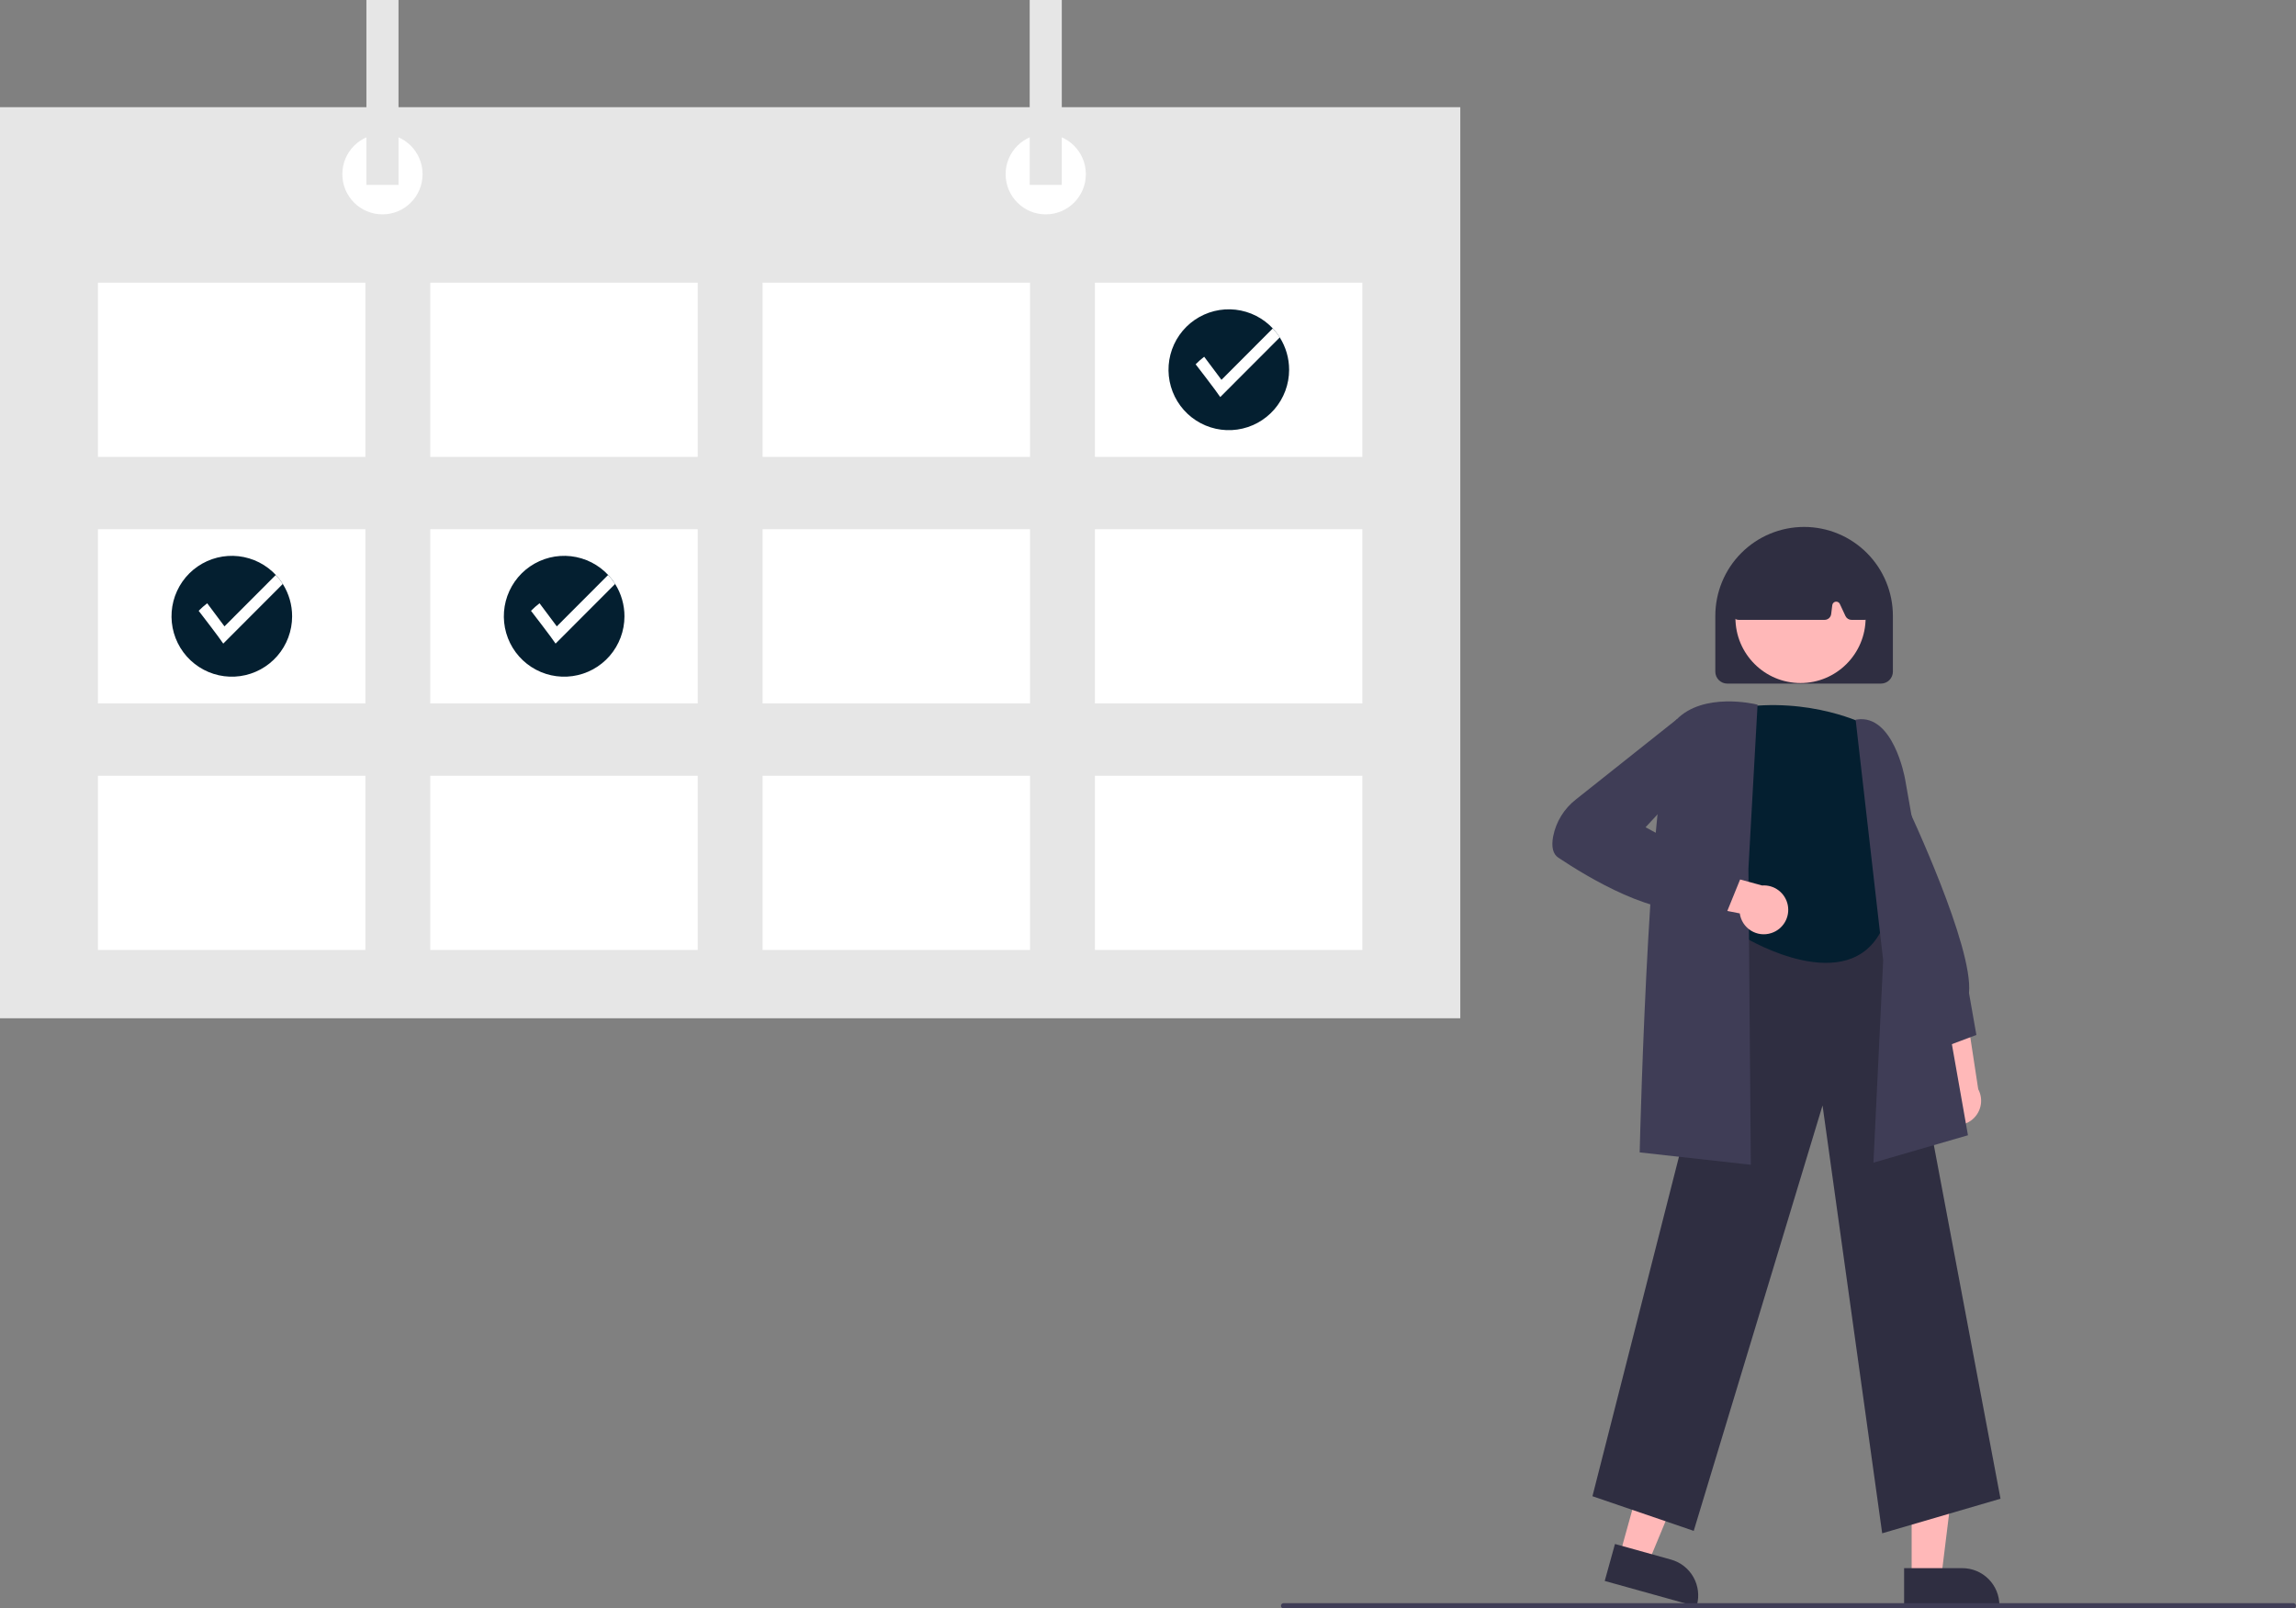 <svg width="334" height="234" viewBox="0 0 334 234" fill="none" xmlns="http://www.w3.org/2000/svg">
<rect x="0" y="0" width="334" height="234" fill="#808080" stroke="none"/>
<g clip-path="url(#clip0_2_406)">
<path d="M282.006 162.502C281.66 162.119 281.402 161.665 281.251 161.171C281.099 160.678 281.057 160.157 281.128 159.645C281.199 159.134 281.381 158.644 281.661 158.21C281.942 157.777 282.313 157.41 282.75 157.136L279.955 144.897L286.053 147.184L287.773 158.455C288.184 159.221 288.3 160.112 288.099 160.958C287.898 161.804 287.394 162.547 286.684 163.045C285.973 163.544 285.104 163.765 284.242 163.664C283.38 163.564 282.584 163.151 282.006 162.502Z" fill="#FFB8B8"/>
<path d="M281.584 152.789L276.223 142.403L276.948 116.251L277.292 116.979C277.694 117.826 287.1 137.78 286.43 144.46L287.505 150.564L281.584 152.789Z" fill="#3F3D56"/>
<path d="M278.088 229.542H282.388L284.432 212.928L278.088 212.928L278.088 229.542Z" fill="#FFB8B8"/>
<path d="M276.992 228.136L285.458 228.136H285.459C286.889 228.136 288.262 228.706 289.273 229.719C290.285 230.733 290.853 232.108 290.853 233.542V233.717L276.992 233.718L276.992 228.136Z" fill="#2F2E41"/>
<path d="M235.613 226.269L239.755 227.423L246.168 211.965L240.055 210.262L235.613 226.269Z" fill="#FFB8B8"/>
<path d="M234.932 224.62L243.089 226.892L243.09 226.892C244.468 227.276 245.638 228.194 246.342 229.442C247.045 230.69 247.225 232.167 246.842 233.549L246.795 233.718L233.44 229.997L234.932 224.62Z" fill="#2F2E41"/>
<path d="M273.802 223.065L265.126 160.822L246.388 222.713L231.654 217.672L252.771 134.797L252.91 134.787L275.032 133.246L291.015 218.035L273.802 223.065Z" fill="#2F2E41"/>
<path d="M271.508 105.467C271.508 105.467 263.443 101.251 252.573 103.007C252.573 103.007 246.787 116.994 252.573 122.561L254.151 136.561C254.151 136.561 268.878 145.345 273.787 135.156L273.086 123.561C273.086 123.561 276.592 118.001 273.787 113.93C272.106 111.443 271.303 108.464 271.508 105.467Z" fill="#041F30"/>
<path d="M272.53 169.146L273.945 139.714L269.939 104.702L270.123 104.674C275.378 103.88 277.063 112.952 277.133 113.338L286.28 165.158L272.53 169.146Z" fill="#3F3D56"/>
<path d="M254.696 169.453L238.525 167.652L238.53 167.475C238.587 165.077 239.979 108.678 243.879 104.684C247.802 100.666 255.205 102.404 255.518 102.481L255.674 102.518L254.343 126.383L254.696 169.453Z" fill="#3F3D56"/>
<path d="M257.674 135.745C257.185 135.906 256.665 135.957 256.154 135.896C255.642 135.834 255.15 135.66 254.712 135.388C254.274 135.115 253.902 134.749 253.62 134.316C253.339 133.883 253.156 133.394 253.084 132.883L240.787 130.469L245.35 125.814L256.328 128.82C257.193 128.755 258.052 129.011 258.742 129.539C259.432 130.067 259.905 130.829 260.071 131.683C260.237 132.537 260.084 133.421 259.643 134.17C259.201 134.919 258.501 135.479 257.674 135.745Z" fill="#FFB8B8"/>
<path d="M251.113 132.919L247.106 132.056C241.191 133.839 230.866 127.564 226.693 124.776C225.908 124.252 225.653 123.213 225.936 121.688C226.354 119.556 227.527 117.647 229.239 116.313L243.936 104.637L247.645 104.015L248.747 110.271L239.383 120.349L253.167 127.866L251.113 132.919Z" fill="#3F3D56"/>
<path d="M249.528 97.711V89.599C249.528 86.167 250.889 82.875 253.311 80.448C255.733 78.021 259.018 76.658 262.443 76.658C265.869 76.658 269.154 78.021 271.576 80.448C273.998 82.875 275.359 86.167 275.359 89.599V97.711C275.358 98.172 275.175 98.614 274.85 98.94C274.525 99.266 274.084 99.449 273.624 99.45H251.263C250.803 99.449 250.362 99.266 250.036 98.94C249.711 98.614 249.528 98.172 249.528 97.711Z" fill="#2F2E41"/>
<path d="M261.924 99.37C267.154 99.37 271.393 95.122 271.393 89.882C271.393 84.641 267.154 80.394 261.924 80.394C256.694 80.394 252.455 84.641 252.455 89.882C252.455 95.122 256.694 99.37 261.924 99.37Z" fill="#FFB8B8"/>
<path d="M252.195 89.845C252.105 89.74 252.038 89.618 251.999 89.485C251.96 89.352 251.95 89.212 251.969 89.075L253.091 81.249C253.113 81.09 253.175 80.938 253.27 80.809C253.365 80.679 253.491 80.576 253.637 80.507C259.362 77.823 265.168 77.819 270.893 80.497C271.045 80.569 271.176 80.68 271.272 80.818C271.369 80.956 271.428 81.116 271.444 81.284L272.193 89.12C272.205 89.254 272.19 89.39 272.148 89.517C272.105 89.645 272.037 89.763 271.946 89.862C271.856 89.962 271.746 90.041 271.623 90.096C271.5 90.15 271.367 90.178 271.233 90.178H269.334C269.151 90.178 268.971 90.125 268.817 90.026C268.662 89.928 268.539 89.787 268.461 89.621L267.641 87.862C267.588 87.748 267.5 87.654 267.389 87.595C267.278 87.536 267.151 87.514 267.027 87.534C266.903 87.554 266.789 87.613 266.702 87.703C266.614 87.794 266.559 87.91 266.543 88.035L266.381 89.332C266.352 89.566 266.239 89.78 266.063 89.936C265.887 90.092 265.66 90.178 265.425 90.178H252.924C252.785 90.178 252.649 90.148 252.523 90.091C252.397 90.034 252.286 89.95 252.195 89.845Z" fill="#2F2E41"/>
<path d="M212.429 15.594H0V148.14H212.429V15.594Z" fill="#E6E6E6"/>
<path d="M53.151 41.128H14.245V66.468H53.151V41.128Z" fill="white"/>
<path d="M101.496 41.128H62.589V66.468H101.496V41.128Z" fill="white"/>
<path d="M149.84 41.128H110.934V66.468H149.84V41.128Z" fill="white"/>
<path d="M198.184 41.128H159.278V66.468H198.184V41.128Z" fill="white"/>
<path d="M53.151 76.994H14.245V102.333H53.151V76.994Z" fill="white"/>
<path d="M101.496 76.994H62.589V102.333H101.496V76.994Z" fill="white"/>
<path d="M149.84 76.994H110.934V102.333H149.84V76.994Z" fill="white"/>
<path d="M198.184 76.994H159.278V102.333H198.184V76.994Z" fill="white"/>
<path d="M53.151 112.859H14.245V138.199H53.151V112.859Z" fill="white"/>
<path d="M101.496 112.859H62.589V138.199H101.496V112.859Z" fill="white"/>
<path d="M149.84 112.859H110.934V138.199H149.84V112.859Z" fill="white"/>
<path d="M198.184 112.859H159.278V138.199H198.184V112.859Z" fill="white"/>
<path d="M55.636 31.187C58.859 31.187 61.472 28.569 61.472 25.34C61.472 22.11 58.859 19.492 55.636 19.492C52.413 19.492 49.8 22.11 49.8 25.34C49.8 28.569 52.413 31.187 55.636 31.187Z" fill="white"/>
<path d="M152.124 31.187C155.347 31.187 157.96 28.569 157.96 25.34C157.96 22.11 155.347 19.492 152.124 19.492C148.901 19.492 146.288 22.11 146.288 25.34C146.288 28.569 148.901 31.187 152.124 31.187Z" fill="white"/>
<path d="M57.971 0H53.302V26.899H57.971V0Z" fill="#E6E6E6"/>
<path d="M154.459 0H149.79V26.899H154.459V0Z" fill="#E6E6E6"/>
<path d="M187.529 53.798C187.527 55.915 186.763 57.961 185.376 59.558C183.99 61.156 182.075 62.198 179.983 62.494C177.891 62.791 175.762 62.32 173.989 61.17C172.215 60.02 170.915 58.267 170.328 56.233C169.741 54.199 169.906 52.022 170.792 50.1C171.679 48.179 173.228 46.642 175.155 45.773C177.082 44.904 179.257 44.761 181.28 45.371C183.303 45.98 185.04 47.3 186.169 49.089C187.059 50.498 187.531 52.131 187.529 53.798Z" fill="#041F30"/>
<path d="M186.169 49.089L177.509 57.765C176.965 56.921 173.932 52.997 173.932 52.997C174.321 52.603 174.735 52.236 175.173 51.899L177.688 55.258L185.155 47.776C185.534 48.181 185.874 48.62 186.169 49.089Z" fill="white"/>
<path d="M90.841 89.664C90.839 91.781 90.074 93.826 88.688 95.424C87.302 97.021 85.386 98.064 83.294 98.36C81.202 98.656 79.074 98.186 77.3 97.035C75.526 95.885 74.227 94.132 73.639 92.099C73.052 90.065 73.217 87.887 74.104 85.966C74.991 84.044 76.54 82.508 78.466 81.639C80.393 80.77 82.568 80.627 84.591 81.236C86.615 81.845 88.351 83.165 89.481 84.954C90.371 86.363 90.842 87.996 90.841 89.664Z" fill="#041F30"/>
<path d="M89.481 84.954L80.82 93.631C80.276 92.786 77.243 88.862 77.243 88.862C77.632 88.469 78.047 88.102 78.485 87.764L80.999 91.124L88.467 83.642C88.846 84.046 89.185 84.486 89.481 84.954Z" fill="white"/>
<path d="M42.496 89.664C42.495 91.781 41.73 93.826 40.344 95.424C38.957 97.021 37.042 98.064 34.95 98.36C32.858 98.656 30.73 98.186 28.956 97.035C27.182 95.885 25.882 94.132 25.295 92.098C24.708 90.065 24.873 87.887 25.76 85.966C26.646 84.044 28.195 82.508 30.122 81.639C32.049 80.77 34.224 80.627 36.247 81.236C38.271 81.845 40.007 83.165 41.137 84.954C42.026 86.363 42.498 87.996 42.496 89.664Z" fill="#041F30"/>
<path d="M41.137 84.954L32.476 93.631C31.932 92.786 28.899 88.862 28.899 88.862C29.288 88.469 29.703 88.102 30.141 87.764L32.655 91.124L40.123 83.642C40.501 84.046 40.841 84.486 41.137 84.954Z" fill="white"/>
<path d="M333.615 234H186.726C186.624 234 186.526 233.959 186.453 233.887C186.381 233.814 186.34 233.716 186.34 233.614C186.34 233.511 186.381 233.413 186.453 233.341C186.526 233.268 186.624 233.227 186.726 233.227H333.615C333.717 233.227 333.815 233.268 333.887 233.341C333.959 233.413 334 233.511 334 233.614C334 233.716 333.959 233.814 333.887 233.887C333.815 233.959 333.717 234 333.615 234Z" fill="#3F3D56"/>
</g>
<defs>
<clipPath id="clip0_2_406">
<rect width="334" height="234" fill="white"/>
</clipPath>
</defs>
</svg>
